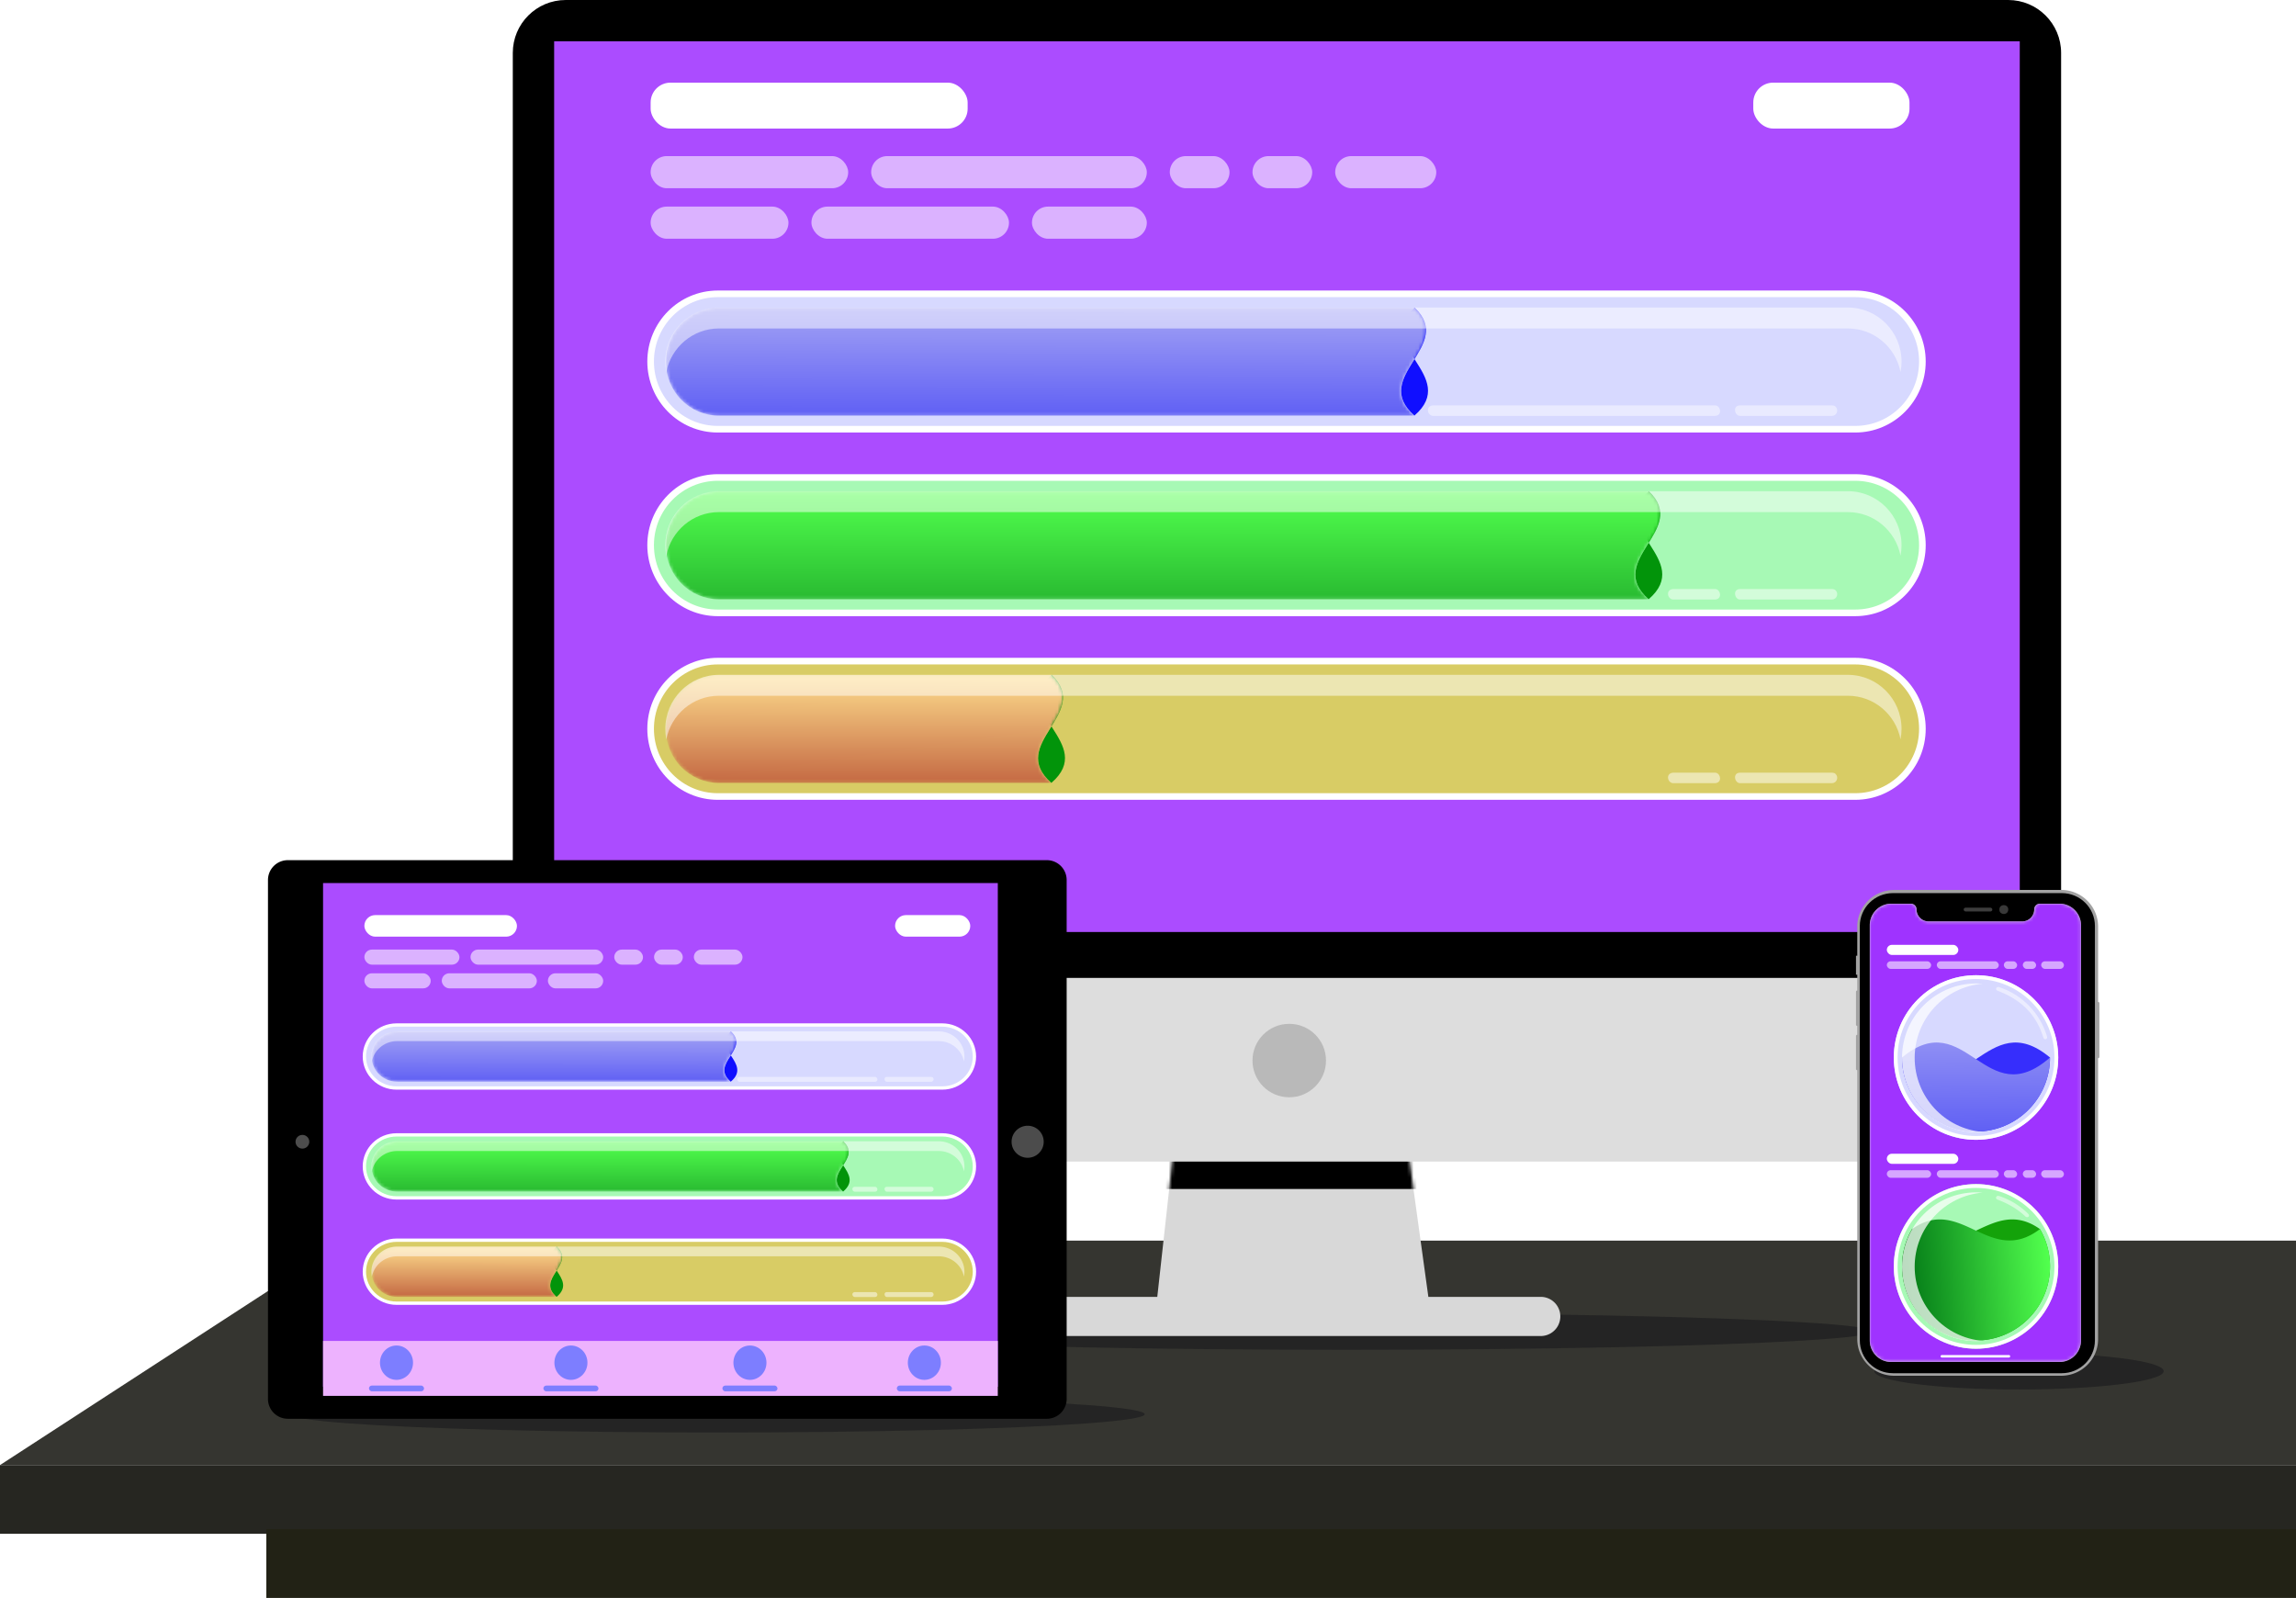 <svg width="694" height="483" viewBox="0 0 694 483" xmlns="http://www.w3.org/2000/svg" xmlns:xlink="http://www.w3.org/1999/xlink"><defs><path d="M123.984 68.653h33.967a5.918 5.918 0 0 1 0 11.837H5.918a5.918 5.918 0 1 1 0-11.837h36.129L49.632 0h64.87l9.482 68.653z" id="a"/><filter x="-4.9%" y="-31.2%" width="109.9%" height="162.5%" filterUnits="objectBoundingBox" id="b"><feGaussianBlur stdDeviation="1.356" in="SourceGraphic"/></filter><path d="M226.333.105H16.162C7.28.105.082 7.363.082 16.315v.26c0 8.953 7.199 16.21 16.08 16.21h210.171c-13.56-11.907 12.448-20.885 0-32.68z" id="d"/><linearGradient x1="53.562%" y1="2.439%" x2="51.804%" y2="196.086%" id="e"><stop stop-color="#A1A1F4" offset="0%"/><stop stop-color="#2020F3" offset="100%"/></linearGradient><path d="M297.133.105H16.162C7.28.105.082 7.363.082 16.315v.26c0 8.953 7.199 16.21 16.08 16.21h280.97c-13.56-11.907 12.448-20.885 0-32.68z" id="g"/><linearGradient x1="53.562%" y1="2.439%" x2="51.804%" y2="196.086%" id="h"><stop stop-color="#51FF4D" offset="0%"/><stop stop-color="#027716" offset="100%"/></linearGradient><path d="M116.598.105H16.162C7.28.105.082 7.363.082 16.315v.26c0 8.953 7.199 16.21 16.08 16.21h100.436c-13.56-11.907 12.448-20.885 0-32.68z" id="j"/><linearGradient x1="53.562%" y1="2.439%" x2="51.853%" y2="190.668%" id="k"><stop stop-color="#FCDA8B" offset="0%"/><stop stop-color="#910000" offset="100%"/></linearGradient><path d="M109.051.049H8.233C3.973.049.519 3.427.519 7.593v.121c0 4.167 3.453 7.545 7.714 7.545H109.05c-6.504-5.542 5.972-9.72 0-15.21z" id="m"/><path d="M143.014.049H8.233C3.973.049.519 3.427.519 7.593v.121c0 4.167 3.453 7.545 7.714 7.545h134.78c-6.504-5.542 5.972-9.72 0-15.21z" id="o"/><path d="M56.412.049H8.232C3.973.049.52 3.427.52 7.593v.121c0 4.167 3.453 7.545 7.714 7.545h48.179c-6.505-5.542 5.971-9.72 0-15.21z" id="q"/><path d="M14.147 1.722a3.634 3.634 0 0 0 3.632 3.636h28.293a3.634 3.634 0 0 0 3.632-3.636c0-.951.771-1.722 1.722-1.722h5.925c3.59 0 6.5 2.913 6.5 6.506v125.52a6.503 6.503 0 0 1-6.5 6.506H6.5c-3.59 0-6.5-2.913-6.5-6.506V6.506A6.503 6.503 0 0 1 6.5 0h5.924c.952 0 1.723.771 1.723 1.722z" id="s"/><linearGradient x1="1.648%" y1="37.448%" y2="46.098%" id="u"><stop stop-color="#51FF4D" offset="0%"/><stop stop-color="#027716" offset="100%"/></linearGradient></defs><g fill="none" fill-rule="evenodd"><path fill="#353530" d="M104.456 375H694v67.846H0z"/><path fill="#262621" d="M0 442.846h694v20.769H0z"/><path fill="#222215" d="M80.504 462.231H694V483H80.504z"/><g transform="translate(155)"><ellipse fill="#242424" cx="252.053" cy="402.449" rx="159.009" ry="5.551"/><g transform="translate(152.76 323.347)"><mask id="c" fill="#fff"><use xlink:href="#a"/></mask><use fill="#D8D8D8" xlink:href="#a"/><path fill="#000" style="mix-blend-mode:overlay" filter="url(#b)" mask="url(#c)" d="M41.262 23.02h82.524v13.02H41.262z"/></g><path d="M16 0h436c8.837 0 16 7.163 16 16v317.714c0 8.837-7.163 16-16 16H16c-8.837 0-16-7.163-16-16V16C0 7.163 7.163 0 16 0z" fill="#000"/><path d="M0 295.592h468v39.51c0 8.837-7.163 16-16 16H16c-8.837 0-16-7.163-16-16v-39.51z" fill="#DDD"/><path fill="#AB4CFF" d="M12.499 12.49h443.003v269.224H12.499z"/><ellipse fill="#B9B9B9" cx="234.694" cy="320.571" rx="11.11" ry="11.102"/><path d="M426.074 109.277c0-11.293-9.094-20.46-20.297-20.46H61.959c-11.202 0-20.297 9.167-20.297 20.46 0 11.293 9.095 20.461 20.297 20.461h343.818c11.203 0 20.297-9.168 20.297-20.46z" stroke="#FFF" stroke-width="2" fill="#D7D9FF"/><path d="M363.668 122.556c1.494.328 1.906 2.998-.223 3.151h-85.34c-1.385-.1-2.122-2.09-.849-2.915.25-.163.546-.23.848-.252h85.34l.224.016zM398.918 122.546c.706.089.808.268 1.025.505.821.9.267 2.597-1.155 2.656h-27.902c-1.57-.065-2.259-3.072 0-3.167h27.902l.13.006z" fill="#FFF" opacity=".455"/><path d="M272.597 92.978c12.342 11.685-13.588 20.793-.072 32.646 13.89-12.005-12.898-21.173.072-32.646z" fill="#100FFF"/><g transform="translate(46.202 92.863)"><mask id="f" fill="#fff"><use xlink:href="#d"/></mask><path d="M226.333.105H16.162C7.28.105.082 7.363.082 16.315v.26c0 8.953 7.199 16.21 16.08 16.21h210.171c-13.56-11.907 12.448-20.885 0-32.68z" fill="url(#e)" mask="url(#f)"/></g><path d="M403.557 92.96c8.947.001 16.21 7.323 16.21 16.341 0 1.082-.105 2.14-.305 3.162-1.462-7.507-8.032-13.178-15.905-13.178H62.31c-7.874 0-14.444 5.67-15.906 13.178-.2-1.023-.304-2.08-.304-3.162 0-9.018 7.263-16.34 16.21-16.34h341.247z" fill-opacity=".5" fill="#FFF" style="mix-blend-mode:soft-light"/><g transform="translate(41.662 24.98)" fill="#FFF"><rect width="95.822" height="13.878" rx="6"/><rect x="333.294" width="47.217" height="13.878" rx="6"/><rect opacity=".569" y="22.204" width="59.715" height="9.714" rx="4.857"/><rect opacity=".569" x="206.92" y="22.204" width="30.552" height="9.714" rx="4.857"/><rect opacity=".569" x="66.659" y="22.204" width="83.323" height="9.714" rx="4.857"/><rect opacity=".569" x="156.926" y="22.204" width="18.053" height="9.714" rx="4.857"/><rect opacity=".569" x="181.923" y="22.204" width="18.053" height="9.714" rx="4.857"/><rect opacity=".569" y="37.469" width="41.662" height="9.714" rx="4.857"/><rect opacity=".569" x="48.605" y="37.469" width="59.715" height="9.714" rx="4.857"/><rect opacity=".569" x="115.264" y="37.469" width="34.718" height="9.714" rx="4.857"/></g><g><path d="M426.074 164.787c0-11.292-9.094-20.46-20.297-20.46H61.959c-11.202 0-20.297 9.168-20.297 20.46 0 11.293 9.095 20.461 20.297 20.461h343.818c11.203 0 20.297-9.168 20.297-20.46z" stroke="#FFF" stroke-width="2" fill="#A7F9B5"/><path d="M343.397 148.488c12.341 11.685-13.589 20.793-.072 32.646 13.89-12.004-12.899-21.172.072-32.646z" fill="#02940A"/><g transform="translate(46.202 148.374)"><mask id="i" fill="#fff"><use xlink:href="#g"/></mask><path d="M297.133.105H16.162C7.28.105.082 7.363.082 16.315v.26c0 8.953 7.199 16.21 16.08 16.21h280.97c-13.56-11.907 12.448-20.885 0-32.68z" fill="url(#h)" mask="url(#i)"/></g><path d="M363.668 178.067c1.494.327 1.906 2.997-.223 3.15h-12.766c-1.384-.1-2.122-2.09-.849-2.915.25-.162.547-.23.849-.251h12.766l.223.016zM398.918 178.056c.706.089.808.268 1.025.506.821.899.267 2.596-1.155 2.655h-27.902c-1.57-.065-2.259-3.072 0-3.166h27.902l.13.005z" fill="#FFF" opacity=".5"/><path d="M403.557 148.471c8.947 0 16.21 7.322 16.21 16.34 0 1.082-.105 2.14-.305 3.162-1.462-7.507-8.032-13.178-15.905-13.178H62.31c-7.874 0-14.444 5.671-15.906 13.178-.2-1.023-.304-2.08-.304-3.162 0-9.018 7.263-16.34 16.21-16.34h341.247z" fill-opacity=".5" fill="#FFF" style="mix-blend-mode:overlay"/></g><g><path d="M426.074 220.298c0-11.293-9.094-20.461-20.297-20.461H61.959c-11.202 0-20.297 9.168-20.297 20.46 0 11.293 9.095 20.461 20.297 20.461h343.818c11.203 0 20.297-9.168 20.297-20.46z" stroke="#FFF" stroke-width="2" fill="#D8CC65"/><path d="M162.863 203.999c12.341 11.684-13.59 20.792-.072 32.646 13.89-12.005-12.899-21.173.072-32.646z" fill="#02940A"/><g transform="translate(46.202 203.884)"><mask id="l" fill="#fff"><use xlink:href="#j"/></mask><path d="M116.598.105H16.162C7.28.105.082 7.363.082 16.315v.26c0 8.953 7.199 16.21 16.08 16.21h100.436c-13.56-11.907 12.448-20.885 0-32.68z" fill="url(#k)" mask="url(#l)"/></g><path d="M363.668 233.577c1.494.327 1.906 2.997-.223 3.15h-12.766c-1.384-.1-2.122-2.09-.849-2.915.25-.162.547-.23.849-.251h12.766l.223.016zM398.918 233.566c.706.089.808.268 1.025.506.821.899.267 2.596-1.155 2.656h-27.902c-1.57-.066-2.259-3.073 0-3.167h27.902l.13.005z" fill="#FFF" opacity=".5"/><path d="M403.557 203.981c8.947 0 16.21 7.322 16.21 16.34 0 1.082-.105 2.14-.305 3.163-1.462-7.508-8.032-13.179-15.905-13.179H62.31c-7.874 0-14.444 5.671-15.906 13.179-.2-1.023-.304-2.08-.304-3.162 0-9.019 7.263-16.34 16.21-16.34h341.247z" fill-opacity=".5" fill="#FFF" style="mix-blend-mode:overlay"/></g></g><g transform="translate(81 260)"><ellipse fill="#242424" cx="135.969" cy="167.464" rx="129.031" ry="5.536"/><path d="M6 0h229.414a6 6 0 0 1 6 6v156.848a6 6 0 0 1-6 6H6a6 6 0 0 1-6-6V6a6 6 0 0 1 6-6z" fill="#000"/><path fill="#AB4CFF" d="M16.649 6.92h203.953v152.24H16.649z"/><path d="M213.538 59.347c0-5.256-4.362-9.523-9.736-9.523H38.872c-5.373 0-9.736 4.267-9.736 9.523 0 5.255 4.363 9.522 9.737 9.522h164.929c5.374 0 9.736-4.267 9.736-9.522z" stroke="#FFF" fill="#D7D9FF"/><path d="M183.602 65.527c.717.152.914 1.395-.107 1.466h-40.938c-.664-.046-1.017-.973-.407-1.357a.87.87 0 0 1 .407-.117h40.938l.107.008zM200.511 65.522c.34.041.388.124.492.235.394.419.128 1.209-.554 1.236h-13.385c-.752-.03-1.083-1.43 0-1.474h13.385l.062.003z" fill="#FFF" opacity=".455"/><path d="M139.916 51.76c5.92 5.44-6.519 9.678-.035 15.195 6.663-5.588-6.187-9.854.035-15.194z" fill="#100FFF"/><g transform="translate(30.834 51.708)"><mask id="n" fill="#fff"><use xlink:href="#m"/></mask><path d="M109.051.049H8.233C3.973.049.519 3.427.519 7.593v.121c0 4.167 3.453 7.545 7.714 7.545H109.05c-6.504-5.542 5.972-9.72 0-15.21z" fill="url(#e)" mask="url(#n)"/></g><path d="M202.737 51.753c4.292 0 7.776 3.408 7.776 7.605 0 .503-.05.995-.146 1.471-.702-3.494-3.853-6.133-7.63-6.133H39.041c-3.777 0-6.929 2.64-7.63 6.133a7.465 7.465 0 0 1-.146-1.471c0-4.197 3.484-7.605 7.776-7.605h163.696z" fill-opacity=".5" fill="#FFF" style="mix-blend-mode:soft-light"/><path fill="#EDB2FE" d="M16.649 145.32h203.953v16.608H16.649z"/><g transform="translate(30.524 146.704)" fill="#7D7EFF"><ellipse cx="8.325" cy="5.19" rx="4.995" ry="5.19"/><rect y="12.11" width="16.649" height="1.73" rx=".865"/></g><g transform="translate(83.246 146.704)" fill="#7D7EFF"><ellipse cx="8.325" cy="5.19" rx="4.995" ry="5.19"/><rect y="12.11" width="16.649" height="1.73" rx=".865"/></g><g transform="translate(137.356 146.704)" fill="#7D7EFF"><ellipse cx="8.325" cy="5.19" rx="4.995" ry="5.19"/><rect y="12.11" width="16.649" height="1.73" rx=".865"/></g><g transform="translate(190.079 146.704)" fill="#7D7EFF"><ellipse cx="8.325" cy="5.19" rx="4.995" ry="5.19"/><rect y="12.11" width="16.649" height="1.73" rx=".865"/></g><g transform="translate(29.136 16.608)" fill="#FFF"><rect width="46.12" height="6.513" rx="3.256"/><rect x="160.416" width="22.726" height="6.513" rx="3.256"/><rect opacity=".569" y="10.421" width="28.741" height="4.559" rx="2.28"/><rect opacity=".569" x="99.591" y="10.421" width="14.705" height="4.559" rx="2.28"/><rect opacity=".569" x="32.083" y="10.421" width="40.104" height="4.559" rx="2.28"/><rect opacity=".569" x="75.529" y="10.421" width="8.689" height="4.559" rx="2.28"/><rect opacity=".569" x="87.56" y="10.421" width="8.689" height="4.559" rx="2.28"/><rect opacity=".569" y="17.585" width="20.052" height="4.559" rx="2.28"/><rect opacity=".569" x="23.394" y="17.585" width="28.741" height="4.559" rx="2.28"/><rect opacity=".569" x="55.477" y="17.585" width="16.71" height="4.559" rx="2.28"/></g><g><path d="M213.538 92.563c0-5.256-4.362-9.523-9.736-9.523H38.872c-5.373 0-9.736 4.267-9.736 9.523 0 5.255 4.363 9.522 9.737 9.522h164.929c5.374 0 9.736-4.267 9.736-9.522z" stroke="#FFF" fill="#A7F9B5"/><path d="M173.878 84.977c5.92 5.438-6.518 9.677-.035 15.194 6.663-5.588-6.187-9.854.035-15.194z" fill="#02940A"/><g transform="translate(30.834 84.924)"><mask id="p" fill="#fff"><use xlink:href="#o"/></mask><path d="M143.014.049H8.233C3.973.049.519 3.427.519 7.593v.121c0 4.167 3.453 7.545 7.714 7.545h134.78c-6.504-5.542 5.972-9.72 0-15.21z" fill="url(#h)" mask="url(#p)"/></g><path d="M183.602 98.743c.717.152.914 1.395-.107 1.466h-6.124c-.664-.046-1.018-.973-.407-1.357a.87.87 0 0 1 .407-.117h6.124l.107.008zM200.511 98.738c.34.041.388.124.492.235.394.419.128 1.209-.554 1.236h-13.385c-.752-.03-1.083-1.43 0-1.474h13.385l.062.003z" fill="#FFF" opacity=".5"/><path d="M202.737 84.969c4.292 0 7.776 3.408 7.776 7.605 0 .503-.05.995-.146 1.471-.702-3.494-3.853-6.133-7.63-6.133H39.041c-3.777 0-6.929 2.64-7.63 6.133a7.465 7.465 0 0 1-.146-1.471c0-4.197 3.484-7.605 7.776-7.605h163.696z" fill-opacity=".5" fill="#FFF" style="mix-blend-mode:overlay"/></g><g><path d="M213.538 124.395c0-5.256-4.362-9.523-9.736-9.523H38.872c-5.373 0-9.736 4.267-9.736 9.523 0 5.255 4.363 9.522 9.737 9.522h164.929c5.374 0 9.736-4.267 9.736-9.522z" stroke="#FFF" fill="#D8CC65"/><path d="M87.276 116.809c5.92 5.438-6.518 9.677-.034 15.194 6.662-5.588-6.188-9.854.034-15.194z" fill="#02940A"/><g transform="translate(30.834 116.756)"><mask id="r" fill="#fff"><use xlink:href="#q"/></mask><path d="M56.412.049H8.232C3.973.049.52 3.427.52 7.593v.121c0 4.167 3.453 7.545 7.714 7.545h48.179c-6.505-5.542 5.971-9.72 0-15.21z" fill="url(#k)" mask="url(#r)"/></g><path d="M183.602 130.575c.717.152.914 1.395-.107 1.466h-6.124c-.664-.046-1.018-.973-.407-1.357a.87.87 0 0 1 .407-.117h6.124l.107.008zM200.511 130.57c.34.041.388.124.492.235.394.419.128 1.209-.554 1.236h-13.385c-.752-.03-1.083-1.43 0-1.474h13.385l.062.003z" fill="#FFF" opacity=".5"/><path d="M202.737 116.8c4.292.001 7.776 3.409 7.776 7.606 0 .503-.05.995-.146 1.471-.702-3.494-3.853-6.133-7.63-6.133H39.041c-3.777 0-6.929 2.64-7.63 6.133a7.465 7.465 0 0 1-.146-1.471c0-4.197 3.484-7.605 7.776-7.605h163.696z" fill-opacity=".5" fill="#FFF" style="mix-blend-mode:overlay"/></g><g transform="translate(8.325 80.272)" fill="#FFF"><ellipse opacity=".301" cx="2.081" cy="4.844" rx="2.081" ry="2.076"/><ellipse opacity=".3" cx="221.296" cy="4.844" rx="4.856" ry="4.844"/></g></g><g transform="translate(561 269)"><ellipse fill="#242424" cx="49.276" cy="145.459" rx="43.724" ry="5.541"/><path d="M73.182 50.86v84.894c0 6.125-5 11.09-11.17 11.09H11.555c-6.169 0-11.17-4.965-11.17-11.09V54.493A.384.384 0 0 1 0 54.11v-9.942c0-.211.172-.382.385-.382v-2.677A.384.384 0 0 1 0 40.726v-9.942c0-.211.172-.383.385-.383v-4.78H0v-5.736h.385V11.09C.385 4.965 5.386 0 11.555 0h50.457c6.17 0 11.17 4.965 11.17 11.09v22.753c.213 0 .385.171.385.382v16.253a.384.384 0 0 1-.385.382z" fill="#A2A2A2"/><path d="M11.17.956h51.035c5.53 0 10.014 4.451 10.014 9.943v125.238c0 5.49-4.484 9.942-10.014 9.942H11.17c-5.53 0-10.014-4.451-10.014-9.942V10.899C1.156 5.407 5.639.956 11.17.956z" fill="#000"/><ellipse fill="#393939" cx="44.68" cy="5.927" rx="1.348" ry="1.338"/><rect fill="#3D3D3D" x="32.547" y="5.354" width="8.666" height="1.147" rx=".574"/><g transform="translate(4.164 4.156)"><mask id="t" fill="#fff"><use xlink:href="#s"/></mask><use fill="#D8D8D8" xlink:href="#s"/><g mask="url(#t)"><path d="M14.147 1.722a3.634 3.634 0 0 0 3.632 3.636h28.293a3.634 3.634 0 0 0 3.632-3.636c0-.951.771-1.722 1.722-1.722h5.925c3.59 0 6.5 2.913 6.5 6.506v125.52a6.503 6.503 0 0 1-6.5 6.506H6.5c-3.59 0-6.5-2.913-6.5-6.506V6.506A6.503 6.503 0 0 1 6.5 0h5.924c.952 0 1.723.771 1.723 1.722z" fill="#9F33FF"/><path d="M21.793 136.427h20.264a.383.383 0 0 1 0 .766H21.793a.383.383 0 0 1 0-.766z" fill="#FFF"/><g transform="translate(5.162 12.437)" fill="#FFF"><rect width="21.602" height="3.061" rx="1.531"/><rect opacity=".569" y="4.975" width="13.382" height="2.296" rx="1.148"/><rect opacity=".569" x="46.645" y="4.975" width="6.882" height="2.296" rx="1.148"/><rect opacity=".569" x="15.102" y="4.975" width="18.735" height="2.296" rx="1.148"/><rect opacity=".569" x="35.366" y="4.975" width="4.015" height="2.296" rx="1.148"/><rect opacity=".569" x="41.102" y="4.975" width="4.015" height="2.296" rx="1.148"/></g><g transform="translate(5.162 75.58)" fill="#FFF"><rect width="21.602" height="3.061" rx="1.531"/><rect opacity=".569" y="4.975" width="13.382" height="2.296" rx="1.148"/><rect opacity=".569" x="46.645" y="4.975" width="6.882" height="2.296" rx="1.148"/><rect opacity=".569" x="15.102" y="4.975" width="18.735" height="2.296" rx="1.148"/><rect opacity=".569" x="35.366" y="4.975" width="4.015" height="2.296" rx="1.148"/><rect opacity=".569" x="41.102" y="4.975" width="4.015" height="2.296" rx="1.148"/></g><path d="M32.117 21.622c13.725 0 24.852 11.136 24.852 24.874S45.842 71.371 32.117 71.371c-13.726 0-24.853-11.137-24.853-24.875s11.127-24.874 24.853-24.874z" fill="#D7D9FF"/><path d="M32.117 22.77C19.025 22.77 8.41 33.392 8.41 46.496s10.614 23.727 23.706 23.727c13.091 0 23.705-10.623 23.705-23.727 0-13.104-10.614-23.726-23.705-23.726zm0-1.148c13.725 0 24.852 11.136 24.852 24.874S45.842 71.371 32.117 71.371c-13.726 0-24.853-11.137-24.853-24.875s11.127-24.874 24.853-24.874z" fill="#FFF" fill-rule="nonzero"/><path d="M54.483 46.496c0 12.364-10.014 22.387-22.366 22.387-12.353 0-22.367-10.023-22.367-22.387 19.641 17.215 25.377-16.107 44.733 0z" fill="#362EFC"/><path d="M47.219 24.875c0 12.364-10.014 22.387-22.367 22.387-12.353 0-22.367-10.023-22.367-22.387 19.642 17.214 25.377-16.107 44.734 0z" fill="url(#e)" transform="matrix(-1 0 0 1 56.969 21.622)"/><path d="M34.124 24.19c-11.511.97-20.55 10.63-20.55 22.402s9.039 21.431 20.55 22.402c-.63.054-1.268.08-1.912.08-12.406 0-22.462-10.065-22.462-22.482s10.056-22.483 22.462-22.483c.644 0 1.282.027 1.912.08z" fill="#FFF" style="mix-blend-mode:soft-light" opacity=".734"/><path d="M39.036 25.2c7.327 2.38 12.585 8.189 14.577 15.076.144.804-.98.976-1.153.156-1.874-6.044-5.733-11.046-13.789-14.11-.876-.244-.485-1.362.365-1.122z" fill="#FFF" fill-rule="nonzero" opacity=".5"/><g><path d="M32.117 84.765c13.725 0 24.852 11.137 24.852 24.874 0 13.738-11.127 24.875-24.852 24.875-13.726 0-24.853-11.137-24.853-24.875 0-13.737 11.127-24.874 24.853-24.874z" fill="#A7F9B5"/><path d="M32.117 85.913c-13.092 0-23.706 10.623-23.706 23.726 0 13.104 10.614 23.727 23.706 23.727 13.091 0 23.705-10.623 23.705-23.727 0-13.103-10.614-23.726-23.705-23.726zm0-1.148c13.725 0 24.852 11.137 24.852 24.874 0 13.738-11.127 24.875-24.852 24.875-13.726 0-24.853-11.137-24.853-24.875 0-13.737 11.127-24.874 24.853-24.874z" fill="#FFF" fill-rule="nonzero"/><path d="M51.44 98.357a22.3 22.3 0 0 1 3.043 11.282c0 12.364-10.014 22.387-22.366 22.387-12.353 0-22.367-10.023-22.367-22.387 0-4.117 1.11-7.975 3.048-11.29 15.212 11.556 23.837-10.48 38.642.008z" fill="#14A20A"/><path d="M44.175 13.592a22.3 22.3 0 0 1 3.044 11.283c0 12.364-10.014 22.387-22.367 22.387-12.353 0-22.367-10.023-22.367-22.387 0-4.118 1.11-7.976 3.049-11.29 15.212 11.555 23.837-10.48 38.641.007z" fill="url(#u)" transform="matrix(-1 0 0 1 56.969 84.765)"/><path d="M34.124 87.333c-11.511.97-20.55 10.63-20.55 22.402s9.039 21.432 20.55 22.403c-.63.053-1.268.08-1.912.08-12.406 0-22.462-10.066-22.462-22.483s10.056-22.483 22.462-22.483c.644 0 1.282.027 1.912.08z" fill="#FFF" style="mix-blend-mode:soft-light" opacity=".734"/><path d="M39.035 88.342a22.256 22.256 0 0 1 8.882 5.43c.623.767-.267 1.3-.881.767-2.105-2.014-4.832-3.73-8.366-5.075-.876-.244-.485-1.362.365-1.122z" fill="#FFF" fill-rule="nonzero" opacity=".5"/></g></g></g></g></g></svg>